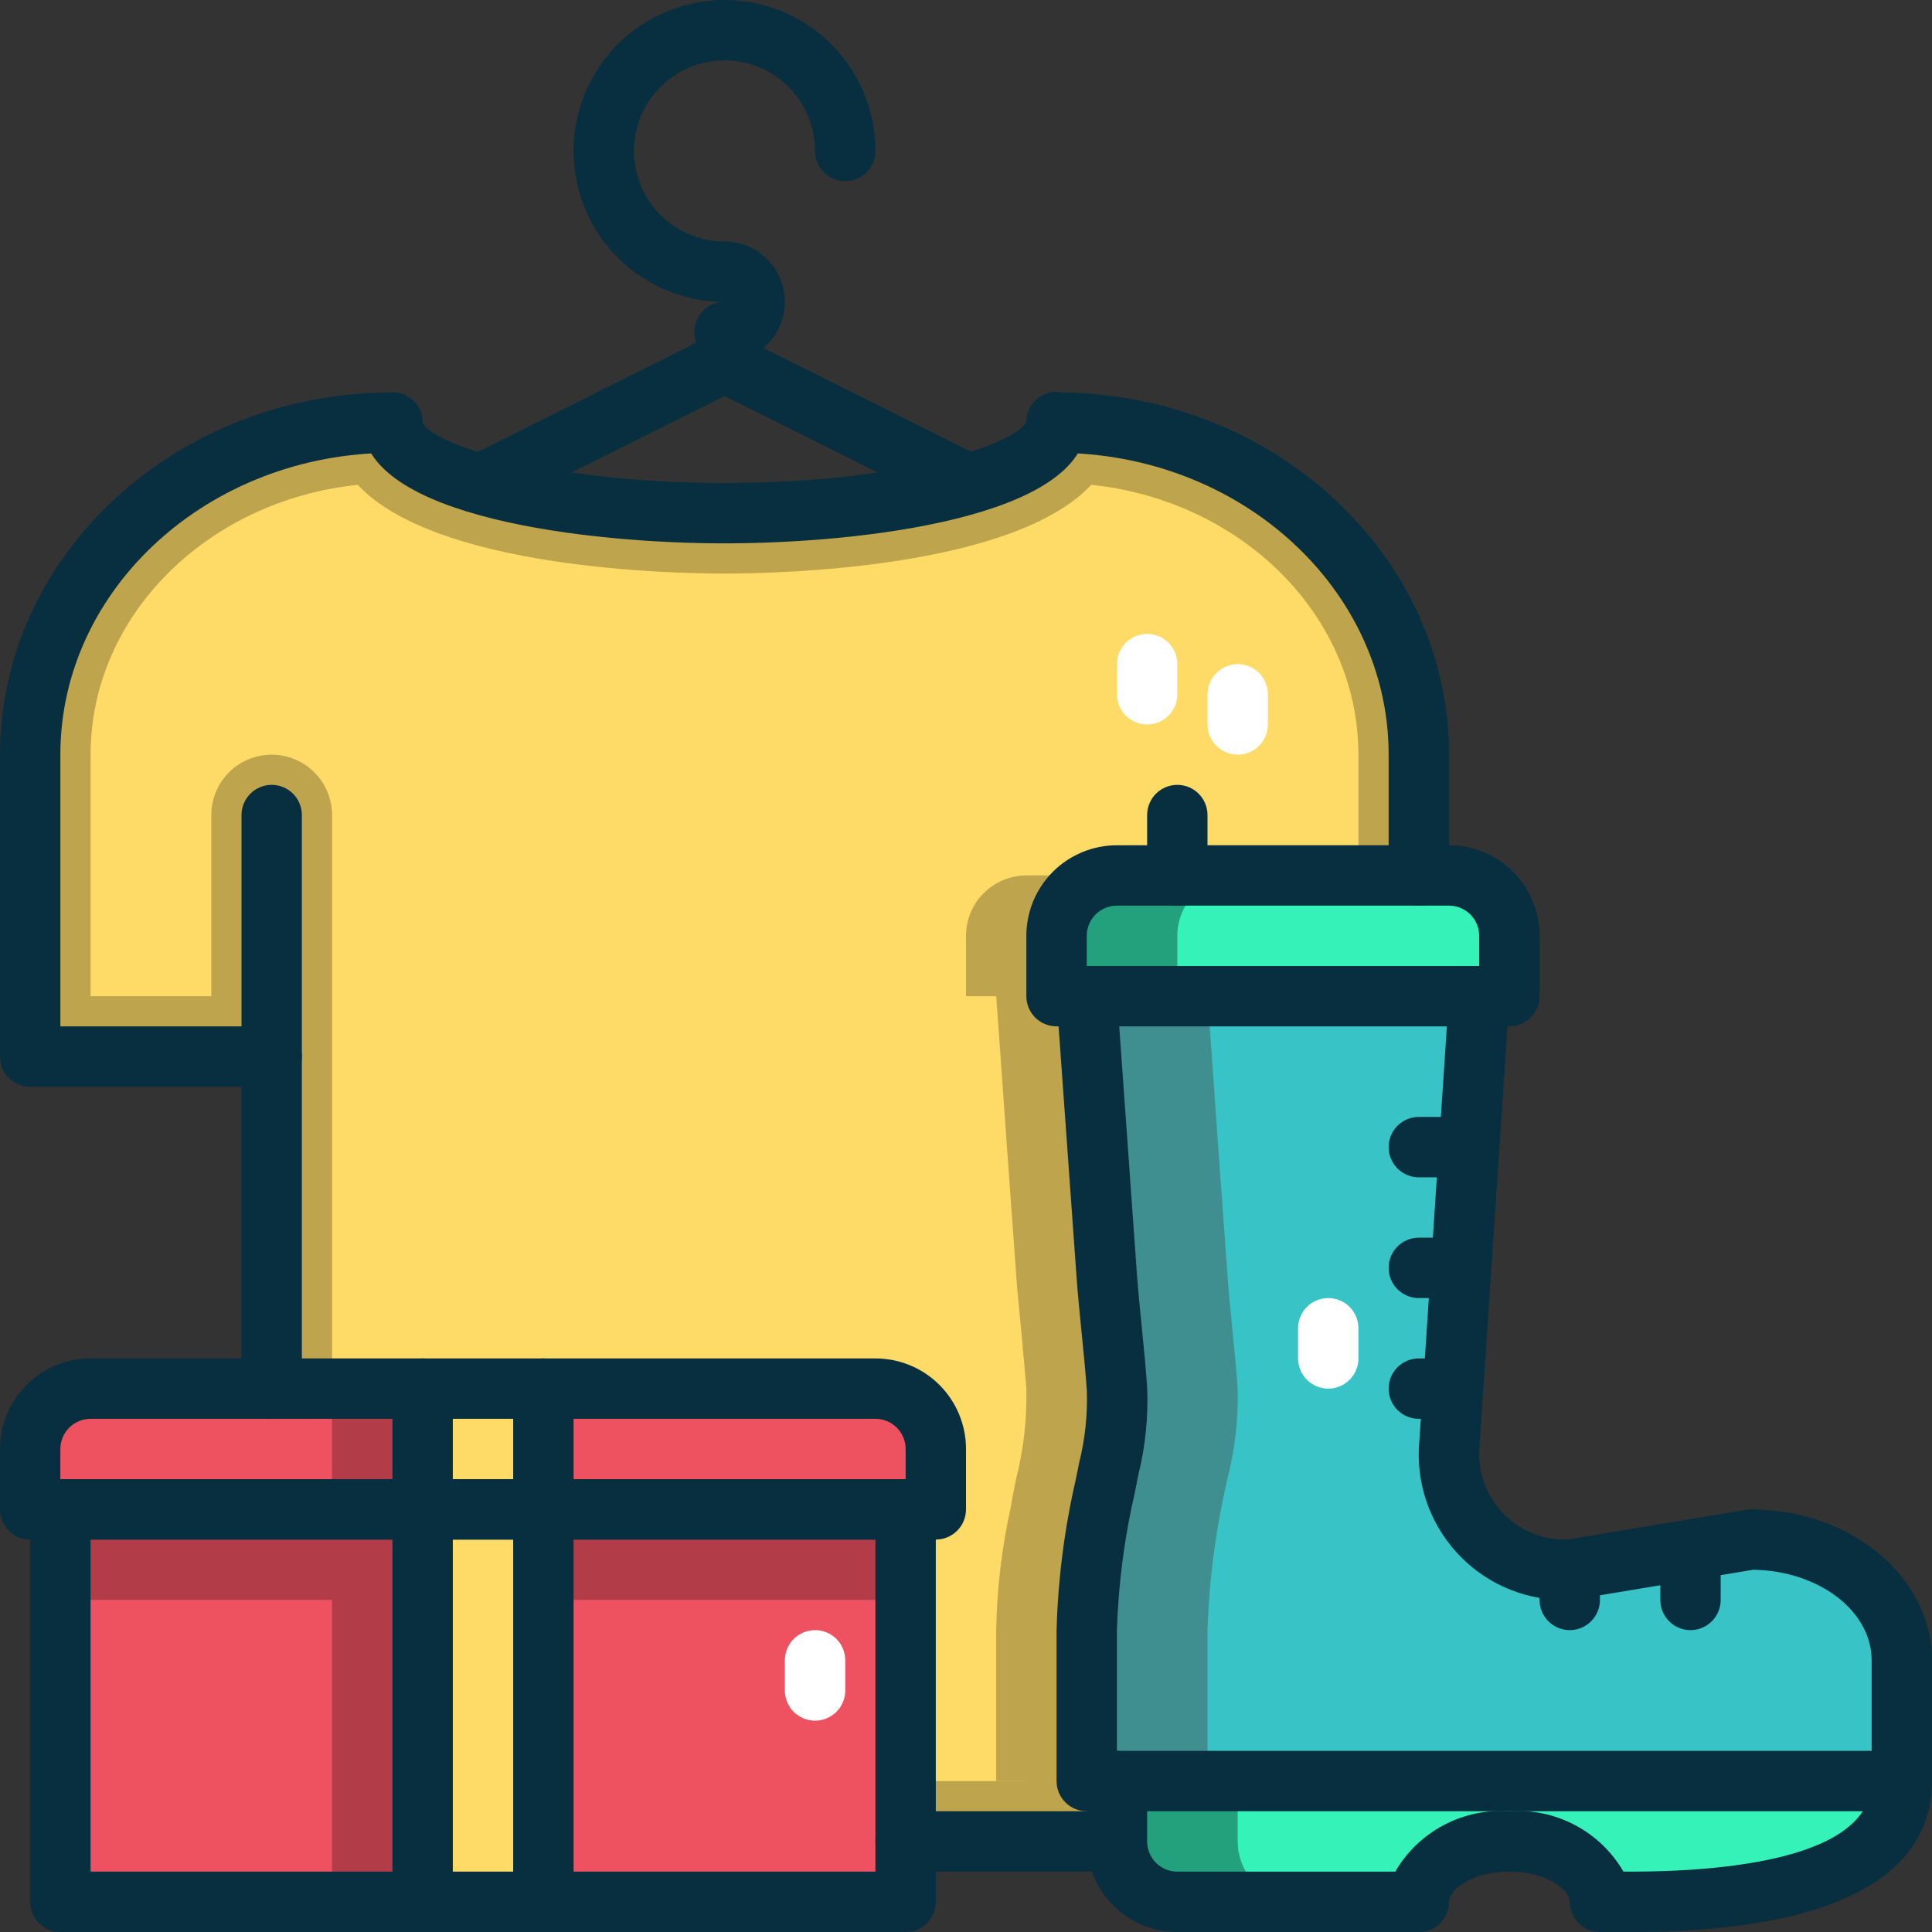 <svg width="50" height="50" viewBox="0 0 50 50" fill="none" xmlns="http://www.w3.org/2000/svg">
<rect x="0" y="0" width="50" height="50" fill="#333333" stroke="none"/>
<g clip-path="url(#clip0_1238_938)">
<path d="M36.719 19.531V27.344H30.469V47.656H7.031V27.344H0.781V19.531C0.781 14.781 4.977 10.938 10.156 10.938C10.156 12.234 14 13.281 18.75 13.281C23.5 13.281 27.344 12.234 27.344 10.938C32.523 10.938 36.719 14.781 36.719 19.531Z" fill="#FDDB66"/>
<path d="M27.344 10.938C27.344 12.234 23.5 13.281 18.75 13.281C14 13.281 10.156 12.234 10.156 10.938C4.977 10.938 0.781 14.781 0.781 19.531V27.344H7.031V47.656H30.469V27.344H36.719V19.531C36.719 14.781 32.523 10.938 27.344 10.938ZM35.156 25.781H30.469C30.055 25.782 29.658 25.948 29.365 26.24C29.073 26.533 28.907 26.93 28.906 27.344V46.094H8.594V21.094C8.594 20.679 8.429 20.282 8.136 19.989C7.843 19.696 7.446 19.531 7.031 19.531C6.617 19.531 6.219 19.696 5.926 19.989C5.633 20.282 5.469 20.679 5.469 21.094V25.781H2.344V19.531C2.344 15.93 5.367 12.953 9.258 12.547C11.281 14.711 17.344 14.844 18.75 14.844C20.156 14.844 26.219 14.711 28.242 12.547C32.133 12.953 35.156 15.93 35.156 19.531V25.781Z" fill="#BDA44D"/>
<path d="M36.719 24.219V25.781H35.938L35.836 27.344H30.469V47.656H26.562V46.094H25.781V42.188C25.801 41.107 25.93 40.031 26.164 38.977C26.203 38.75 26.242 38.531 26.289 38.305C26.489 37.532 26.581 36.735 26.562 35.938C26.547 35.703 26.523 35.461 26.5 35.211C26.469 34.852 26.43 34.477 26.398 34.109C26.359 33.711 26.32 33.328 26.297 32.969C26.148 30.93 26.003 28.891 25.859 26.852C25.836 26.5 25.805 26.141 25.781 25.781H25V24.219C25.001 23.805 25.166 23.408 25.459 23.115C25.752 22.823 26.148 22.657 26.562 22.656H35.156C35.57 22.657 35.967 22.823 36.26 23.115C36.553 23.408 36.718 23.805 36.719 24.219Z" fill="#BDA44D"/>
<path d="M1.562 39.062H23.438V49.219H1.562V39.062Z" fill="#EE5260"/>
<path d="M2.344 35.938H22.656C23.071 35.938 23.468 36.102 23.761 36.395C24.054 36.688 24.219 37.086 24.219 37.5V39.062H0.781V37.5C0.781 37.086 0.946 36.688 1.239 36.395C1.532 36.102 1.929 35.938 2.344 35.938Z" fill="#EE5260"/>
<path d="M10.938 35.938H14.062V39.062H10.938V35.938Z" fill="#FDDB66"/>
<path d="M1.562 39.062H23.438V41.406H1.562V39.062Z" fill="#B23D48"/>
<path d="M8.594 35.938H10.938V49.219H8.594V35.938Z" fill="#B23D48"/>
<path d="M10.938 39.062H14.062V49.219H10.938V39.062Z" fill="#FDDB66"/>
<path d="M28.906 22.656H37.5C37.914 22.656 38.312 22.821 38.605 23.114C38.898 23.407 39.062 23.804 39.062 24.219V25.781H27.344V24.219C27.344 23.804 27.508 23.407 27.801 23.114C28.094 22.821 28.492 22.656 28.906 22.656Z" fill="#35F3B8"/>
<path d="M32.031 22.656C31.617 22.657 31.221 22.823 30.928 23.115C30.635 23.408 30.47 23.805 30.469 24.219V25.781H27.344V24.219C27.345 23.805 27.51 23.408 27.803 23.115C28.096 22.823 28.492 22.657 28.906 22.656H32.031Z" fill="#22A17C"/>
<path d="M38.281 25.781L37.5 37.5C37.5 37.5 37.5 40.625 40.625 40.625L45.312 39.844C47.469 39.844 49.219 41.243 49.219 42.969V46.094H28.125V42.188C28.166 40.88 28.337 39.581 28.634 38.307C28.836 37.534 28.927 36.736 28.906 35.938C28.843 35.008 28.705 33.896 28.638 32.969L28.203 26.855L28.125 25.781H38.281Z" fill="#38C4C6"/>
<path d="M32.031 35.938C32.05 36.735 31.958 37.532 31.758 38.305C31.463 39.579 31.293 40.88 31.25 42.188V46.094H28.125V42.188C28.168 40.88 28.338 39.579 28.633 38.305C28.833 37.532 28.925 36.735 28.906 35.938C28.844 35.008 28.703 33.898 28.641 32.969C28.492 30.93 28.346 28.891 28.203 26.852C28.18 26.5 28.148 26.141 28.125 25.781H31.25C31.273 26.141 31.305 26.5 31.328 26.852C31.469 28.891 31.615 30.93 31.766 32.969C31.828 33.898 31.969 35.008 32.031 35.938Z" fill="#3F8F90"/>
<path d="M28.906 46.094V47.656C28.906 48.071 29.071 48.468 29.364 48.761C29.657 49.054 30.054 49.219 30.469 49.219H36.719C36.719 48.359 37.768 47.656 39.062 47.656C40.357 47.656 41.406 48.359 41.406 49.219H42.188C46.071 49.219 49.219 48.438 49.219 46.094H28.906Z" fill="#35F3B8"/>
<path d="M33.594 49.219H30.469C30.055 49.218 29.658 49.053 29.365 48.76C29.073 48.467 28.907 48.07 28.906 47.656V46.094H32.031V47.656C32.032 48.07 32.197 48.467 32.49 48.76C32.783 49.053 33.18 49.218 33.594 49.219Z" fill="#22A17C"/>
<path d="M32.031 19.531C31.824 19.531 31.625 19.449 31.479 19.302C31.332 19.156 31.25 18.957 31.25 18.75V17.969C31.25 17.762 31.332 17.563 31.479 17.416C31.625 17.27 31.824 17.188 32.031 17.188C32.239 17.188 32.437 17.27 32.584 17.416C32.73 17.563 32.812 17.762 32.812 17.969V18.75C32.812 18.957 32.73 19.156 32.584 19.302C32.437 19.449 32.239 19.531 32.031 19.531Z" fill="white"/>
<path d="M29.688 18.75C29.48 18.75 29.282 18.668 29.135 18.521C28.989 18.375 28.906 18.176 28.906 17.969V17.188C28.906 16.98 28.989 16.782 29.135 16.635C29.282 16.489 29.48 16.406 29.688 16.406C29.895 16.406 30.093 16.489 30.24 16.635C30.386 16.782 30.469 16.98 30.469 17.188V17.969C30.469 18.176 30.386 18.375 30.24 18.521C30.093 18.668 29.895 18.75 29.688 18.75Z" fill="white"/>
<path d="M34.375 35.938C34.168 35.938 33.969 35.855 33.823 35.709C33.676 35.562 33.594 35.364 33.594 35.156V34.375C33.594 34.168 33.676 33.969 33.823 33.823C33.969 33.676 34.168 33.594 34.375 33.594C34.582 33.594 34.781 33.676 34.927 33.823C35.074 33.969 35.156 34.168 35.156 34.375V35.156C35.156 35.364 35.074 35.562 34.927 35.709C34.781 35.855 34.582 35.938 34.375 35.938Z" fill="white"/>
<path d="M21.094 44.531C20.887 44.531 20.688 44.449 20.541 44.302C20.395 44.156 20.312 43.957 20.312 43.75V42.969C20.312 42.761 20.395 42.563 20.541 42.416C20.688 42.27 20.887 42.188 21.094 42.188C21.301 42.188 21.5 42.27 21.646 42.416C21.793 42.563 21.875 42.761 21.875 42.969V43.75C21.875 43.957 21.793 44.156 21.646 44.302C21.5 44.449 21.301 44.531 21.094 44.531Z" fill="white"/>
<path d="M18.75 9.375C18.543 9.375 18.344 9.293 18.198 9.146C18.051 9 17.969 8.801 17.969 8.594C17.969 8.387 18.051 8.188 18.198 8.041C18.344 7.895 18.543 7.812 18.75 7.812C17.977 7.812 17.222 7.583 16.58 7.154C15.937 6.725 15.437 6.115 15.141 5.401C14.845 4.687 14.768 3.902 14.919 3.144C15.069 2.386 15.442 1.69 15.988 1.144C16.534 0.598 17.23 0.226 17.988 0.075C18.746 -0.076 19.531 0.002 20.245 0.297C20.959 0.593 21.569 1.094 21.998 1.736C22.427 2.378 22.656 3.134 22.656 3.906C22.656 4.113 22.574 4.312 22.427 4.459C22.281 4.605 22.082 4.688 21.875 4.688C21.668 4.688 21.469 4.605 21.323 4.459C21.176 4.312 21.094 4.113 21.094 3.906C21.094 3.443 20.956 2.99 20.699 2.604C20.441 2.219 20.075 1.918 19.647 1.741C19.219 1.564 18.747 1.517 18.293 1.608C17.838 1.698 17.421 1.921 17.093 2.249C16.765 2.577 16.542 2.994 16.451 3.449C16.361 3.904 16.407 4.375 16.585 4.803C16.762 5.231 17.062 5.597 17.448 5.855C17.833 6.113 18.287 6.25 18.75 6.25C19.164 6.25 19.562 6.415 19.855 6.708C20.148 7.001 20.312 7.398 20.312 7.812C20.312 8.227 20.148 8.624 19.855 8.917C19.562 9.21 19.164 9.375 18.75 9.375Z" fill="#072F3F"/>
<path d="M12.5 13.281C12.324 13.282 12.153 13.222 12.014 13.113C11.876 13.004 11.779 12.851 11.738 12.68C11.698 12.508 11.716 12.328 11.791 12.169C11.866 12.009 11.992 11.879 12.15 11.801L18.4 8.676C18.585 8.583 18.8 8.568 18.997 8.634C19.193 8.699 19.356 8.84 19.448 9.026C19.541 9.211 19.556 9.426 19.491 9.623C19.425 9.819 19.284 9.982 19.099 10.074L12.848 13.199C12.74 13.253 12.621 13.281 12.5 13.281Z" fill="#072F3F"/>
<path d="M25 13.281C24.879 13.281 24.76 13.253 24.652 13.199L18.402 10.074C18.216 9.982 18.075 9.819 18.009 9.623C17.944 9.426 17.959 9.211 18.052 9.026C18.144 8.84 18.307 8.699 18.503 8.634C18.7 8.568 18.915 8.583 19.1 8.676L25.35 11.801C25.508 11.879 25.634 12.009 25.709 12.169C25.784 12.328 25.802 12.508 25.762 12.68C25.721 12.851 25.624 13.004 25.486 13.113C25.347 13.222 25.176 13.282 25 13.281Z" fill="#072F3F"/>
<path d="M18.75 14.062C15.268 14.062 9.375 13.404 9.375 10.938C9.375 10.73 9.457 10.532 9.604 10.385C9.75 10.239 9.949 10.156 10.156 10.156C10.364 10.156 10.562 10.239 10.709 10.385C10.855 10.532 10.938 10.73 10.938 10.938C11.151 11.462 14.028 12.5 18.75 12.5C23.472 12.5 26.349 11.462 26.567 10.905C26.567 10.803 26.587 10.702 26.627 10.608C26.666 10.514 26.724 10.429 26.797 10.358C26.87 10.287 26.956 10.231 27.051 10.193C27.145 10.156 27.247 10.138 27.348 10.14C27.557 10.144 27.755 10.23 27.9 10.38C28.046 10.529 28.126 10.729 28.125 10.938C28.125 13.404 22.232 14.062 18.75 14.062Z" fill="#072F3F"/>
<path d="M7.031 28.125H0.781C0.574 28.125 0.375 28.043 0.229 27.896C0.082 27.75 0 27.551 0 27.344V19.531C0 14.362 4.556 10.156 10.156 10.156C10.364 10.156 10.562 10.239 10.709 10.385C10.855 10.532 10.938 10.73 10.938 10.938C10.938 11.145 10.855 11.343 10.709 11.49C10.562 11.636 10.364 11.719 10.156 11.719C5.418 11.719 1.562 15.223 1.562 19.531V26.562H7.031C7.238 26.562 7.437 26.645 7.584 26.791C7.73 26.938 7.812 27.137 7.812 27.344C7.812 27.551 7.73 27.75 7.584 27.896C7.437 28.043 7.238 28.125 7.031 28.125Z" fill="#072F3F"/>
<path d="M7.031 36.719C6.824 36.719 6.625 36.636 6.479 36.49C6.332 36.343 6.25 36.145 6.25 35.938V21.094C6.25 20.887 6.332 20.688 6.479 20.541C6.625 20.395 6.824 20.312 7.031 20.312C7.238 20.312 7.437 20.395 7.584 20.541C7.73 20.688 7.812 20.887 7.812 21.094V35.938C7.812 36.145 7.73 36.343 7.584 36.49C7.437 36.636 7.238 36.719 7.031 36.719Z" fill="#072F3F"/>
<path d="M36.719 23.438C36.511 23.438 36.313 23.355 36.166 23.209C36.02 23.062 35.938 22.863 35.938 22.656V19.531C35.938 15.223 32.082 11.719 27.344 11.719C27.137 11.719 26.938 11.636 26.791 11.49C26.645 11.343 26.562 11.145 26.562 10.938C26.562 10.73 26.645 10.532 26.791 10.385C26.938 10.239 27.137 10.156 27.344 10.156C32.944 10.156 37.5 14.362 37.5 19.531V22.656C37.5 22.863 37.418 23.062 37.271 23.209C37.125 23.355 36.926 23.438 36.719 23.438Z" fill="#072F3F"/>
<path d="M30.469 23.438C30.262 23.438 30.063 23.355 29.916 23.209C29.77 23.062 29.688 22.863 29.688 22.656V21.094C29.688 20.887 29.77 20.688 29.916 20.541C30.063 20.395 30.262 20.312 30.469 20.312C30.676 20.312 30.875 20.395 31.021 20.541C31.168 20.688 31.25 20.887 31.25 21.094V22.656C31.25 22.863 31.168 23.062 31.021 23.209C30.875 23.355 30.676 23.438 30.469 23.438Z" fill="#072F3F"/>
<path d="M28.125 48.438H23.438C23.23 48.438 23.032 48.355 22.885 48.209C22.739 48.062 22.656 47.864 22.656 47.656C22.656 47.449 22.739 47.25 22.885 47.104C23.032 46.957 23.23 46.875 23.438 46.875H28.125C28.332 46.875 28.531 46.957 28.677 47.104C28.824 47.25 28.906 47.449 28.906 47.656C28.906 47.864 28.824 48.062 28.677 48.209C28.531 48.355 28.332 48.438 28.125 48.438Z" fill="#072F3F"/>
<path d="M39.062 26.562H27.344C27.137 26.562 26.938 26.48 26.791 26.334C26.645 26.187 26.562 25.988 26.562 25.781V24.219C26.562 23.597 26.809 23.001 27.249 22.561C27.689 22.122 28.285 21.875 28.906 21.875H37.5C38.122 21.875 38.718 22.122 39.157 22.561C39.597 23.001 39.844 23.597 39.844 24.219V25.781C39.844 25.988 39.761 26.187 39.615 26.334C39.468 26.48 39.27 26.562 39.062 26.562ZM28.125 25H38.281V24.219C38.281 24.012 38.199 23.813 38.052 23.666C37.906 23.52 37.707 23.438 37.5 23.438H28.906C28.699 23.438 28.5 23.52 28.354 23.666C28.207 23.813 28.125 24.012 28.125 24.219V25Z" fill="#072F3F"/>
<path d="M49.219 46.875H28.125C27.918 46.875 27.719 46.793 27.573 46.646C27.426 46.5 27.344 46.301 27.344 46.094V42.188C27.38 40.878 27.546 39.576 27.839 38.299L27.927 37.862C28.081 37.249 28.149 36.618 28.127 35.987C28.095 35.518 28.043 34.998 27.991 34.48C27.941 33.977 27.891 33.477 27.859 33.018L27.344 25.837C27.329 25.63 27.397 25.425 27.533 25.268C27.669 25.111 27.862 25.015 28.07 25C28.277 24.985 28.481 25.053 28.638 25.19C28.795 25.326 28.892 25.519 28.906 25.726L29.419 32.913C29.451 33.358 29.497 33.844 29.548 34.332C29.601 34.866 29.655 35.402 29.688 35.889C29.721 36.657 29.644 37.427 29.459 38.173L29.374 38.605C29.101 39.781 28.944 40.981 28.906 42.188V45.312H48.438V42.969C48.438 41.691 47.069 40.65 45.374 40.625L40.754 41.395C40.711 41.402 40.668 41.406 40.625 41.406C40.107 41.426 39.59 41.338 39.107 41.149C38.624 40.96 38.186 40.672 37.819 40.306C37.453 39.939 37.166 39.501 36.976 39.018C36.787 38.535 36.699 38.018 36.719 37.5L37.5 25.73C37.507 25.627 37.534 25.527 37.579 25.435C37.625 25.343 37.688 25.26 37.765 25.192C37.843 25.125 37.933 25.073 38.03 25.04C38.127 25.007 38.23 24.993 38.333 25C38.435 25.007 38.536 25.034 38.628 25.079C38.72 25.125 38.802 25.188 38.87 25.265C38.938 25.343 38.99 25.433 39.023 25.53C39.056 25.627 39.069 25.73 39.062 25.833L38.281 37.552C38.271 37.855 38.322 38.157 38.433 38.439C38.544 38.721 38.712 38.977 38.926 39.192C39.139 39.407 39.395 39.576 39.677 39.688C39.959 39.8 40.26 39.853 40.563 39.844L45.184 39.074C45.226 39.067 45.269 39.063 45.312 39.062C47.898 39.062 50 40.815 50 42.969V46.094C50 46.301 49.918 46.5 49.771 46.646C49.625 46.793 49.426 46.875 49.219 46.875Z" fill="#072F3F"/>
<path d="M42.188 50H41.406C41.199 50 41 49.918 40.854 49.771C40.707 49.625 40.625 49.426 40.625 49.219C40.625 48.9 40.016 48.438 39.062 48.438C38.109 48.438 37.5 48.9 37.5 49.219C37.5 49.426 37.418 49.625 37.271 49.771C37.125 49.918 36.926 50 36.719 50H30.469C29.847 50 29.251 49.753 28.811 49.313C28.372 48.874 28.125 48.278 28.125 47.656V46.094C28.125 45.886 28.207 45.688 28.354 45.541C28.5 45.395 28.699 45.312 28.906 45.312C29.113 45.312 29.312 45.395 29.459 45.541C29.605 45.688 29.688 45.886 29.688 46.094V47.656C29.688 47.864 29.77 48.062 29.916 48.209C30.063 48.355 30.262 48.438 30.469 48.438H36.109C36.406 47.927 36.84 47.51 37.362 47.234C37.884 46.958 38.473 46.833 39.062 46.875C39.652 46.833 40.241 46.958 40.763 47.234C41.285 47.51 41.719 47.927 42.016 48.438H42.188C44.522 48.438 48.438 48.133 48.438 46.094C48.438 45.886 48.52 45.688 48.666 45.541C48.813 45.395 49.011 45.312 49.219 45.312C49.426 45.312 49.625 45.395 49.771 45.541C49.918 45.688 50 45.886 50 46.094C50 47.876 48.645 50 42.188 50Z" fill="#072F3F"/>
<path d="M37.5 30.469H36.719C36.511 30.469 36.313 30.386 36.166 30.24C36.02 30.093 35.938 29.895 35.938 29.688C35.938 29.48 36.02 29.282 36.166 29.135C36.313 28.989 36.511 28.906 36.719 28.906H37.5C37.707 28.906 37.906 28.989 38.052 29.135C38.199 29.282 38.281 29.48 38.281 29.688C38.281 29.895 38.199 30.093 38.052 30.24C37.906 30.386 37.707 30.469 37.5 30.469Z" fill="#072F3F"/>
<path d="M37.5 33.594H36.719C36.511 33.594 36.313 33.511 36.166 33.365C36.02 33.218 35.938 33.02 35.938 32.812C35.938 32.605 36.02 32.407 36.166 32.26C36.313 32.114 36.511 32.031 36.719 32.031H37.5C37.707 32.031 37.906 32.114 38.052 32.26C38.199 32.407 38.281 32.605 38.281 32.812C38.281 33.02 38.199 33.218 38.052 33.365C37.906 33.511 37.707 33.594 37.5 33.594Z" fill="#072F3F"/>
<path d="M37.5 36.719H36.719C36.511 36.719 36.313 36.636 36.166 36.49C36.02 36.343 35.938 36.145 35.938 35.938C35.938 35.73 36.02 35.532 36.166 35.385C36.313 35.239 36.511 35.156 36.719 35.156H37.5C37.707 35.156 37.906 35.239 38.052 35.385C38.199 35.532 38.281 35.73 38.281 35.938C38.281 36.145 38.199 36.343 38.052 36.49C37.906 36.636 37.707 36.719 37.5 36.719Z" fill="#072F3F"/>
<path d="M40.625 42.188C40.418 42.188 40.219 42.105 40.073 41.959C39.926 41.812 39.844 41.614 39.844 41.406V40.625C39.844 40.418 39.926 40.219 40.073 40.073C40.219 39.926 40.418 39.844 40.625 39.844C40.832 39.844 41.031 39.926 41.177 40.073C41.324 40.219 41.406 40.418 41.406 40.625V41.406C41.406 41.614 41.324 41.812 41.177 41.959C41.031 42.105 40.832 42.188 40.625 42.188Z" fill="#072F3F"/>
<path d="M43.75 42.188C43.543 42.188 43.344 42.105 43.198 41.959C43.051 41.812 42.969 41.614 42.969 41.406V40.625C42.969 40.418 43.051 40.219 43.198 40.073C43.344 39.926 43.543 39.844 43.75 39.844C43.957 39.844 44.156 39.926 44.302 40.073C44.449 40.219 44.531 40.418 44.531 40.625V41.406C44.531 41.614 44.449 41.812 44.302 41.959C44.156 42.105 43.957 42.188 43.75 42.188Z" fill="#072F3F"/>
<path d="M24.219 39.844H0.781C0.574 39.844 0.375 39.761 0.229 39.615C0.082 39.468 0 39.27 0 39.062V37.5C0 36.878 0.247 36.282 0.686 35.843C1.126 35.403 1.722 35.156 2.344 35.156H22.656C23.278 35.156 23.874 35.403 24.314 35.843C24.753 36.282 25 36.878 25 37.5V39.062C25 39.27 24.918 39.468 24.771 39.615C24.625 39.761 24.426 39.844 24.219 39.844ZM1.562 38.281H23.438V37.5C23.438 37.293 23.355 37.094 23.209 36.948C23.062 36.801 22.863 36.719 22.656 36.719H2.344C2.137 36.719 1.938 36.801 1.791 36.948C1.645 37.094 1.562 37.293 1.562 37.5V38.281Z" fill="#072F3F"/>
<path d="M23.438 50H1.562C1.355 50 1.157 49.918 1.01 49.771C0.864 49.625 0.781 49.426 0.781 49.219V39.062C0.781 38.855 0.864 38.657 1.01 38.51C1.157 38.364 1.355 38.281 1.562 38.281H23.438C23.645 38.281 23.843 38.364 23.99 38.51C24.136 38.657 24.219 38.855 24.219 39.062V49.219C24.219 49.426 24.136 49.625 23.99 49.771C23.843 49.918 23.645 50 23.438 50ZM2.344 48.438H22.656V39.844H2.344V48.438Z" fill="#072F3F"/>
<path d="M10.938 50C10.73 50 10.532 49.918 10.385 49.771C10.239 49.625 10.156 49.426 10.156 49.219V35.938C10.156 35.73 10.239 35.532 10.385 35.385C10.532 35.239 10.73 35.156 10.938 35.156C11.145 35.156 11.343 35.239 11.49 35.385C11.636 35.532 11.719 35.73 11.719 35.938V49.219C11.719 49.426 11.636 49.625 11.49 49.771C11.343 49.918 11.145 50 10.938 50Z" fill="#072F3F"/>
<path d="M14.062 50C13.855 50 13.657 49.918 13.51 49.771C13.364 49.625 13.281 49.426 13.281 49.219V35.938C13.281 35.73 13.364 35.532 13.51 35.385C13.657 35.239 13.855 35.156 14.062 35.156C14.27 35.156 14.468 35.239 14.615 35.385C14.761 35.532 14.844 35.73 14.844 35.938V49.219C14.844 49.426 14.761 49.625 14.615 49.771C14.468 49.918 14.27 50 14.062 50Z" fill="#072F3F"/>
</g>
<defs>
<clipPath id="clip0_1238_938">
<rect width="50" height="50" fill="white"/>
</clipPath>
</defs>
</svg>
